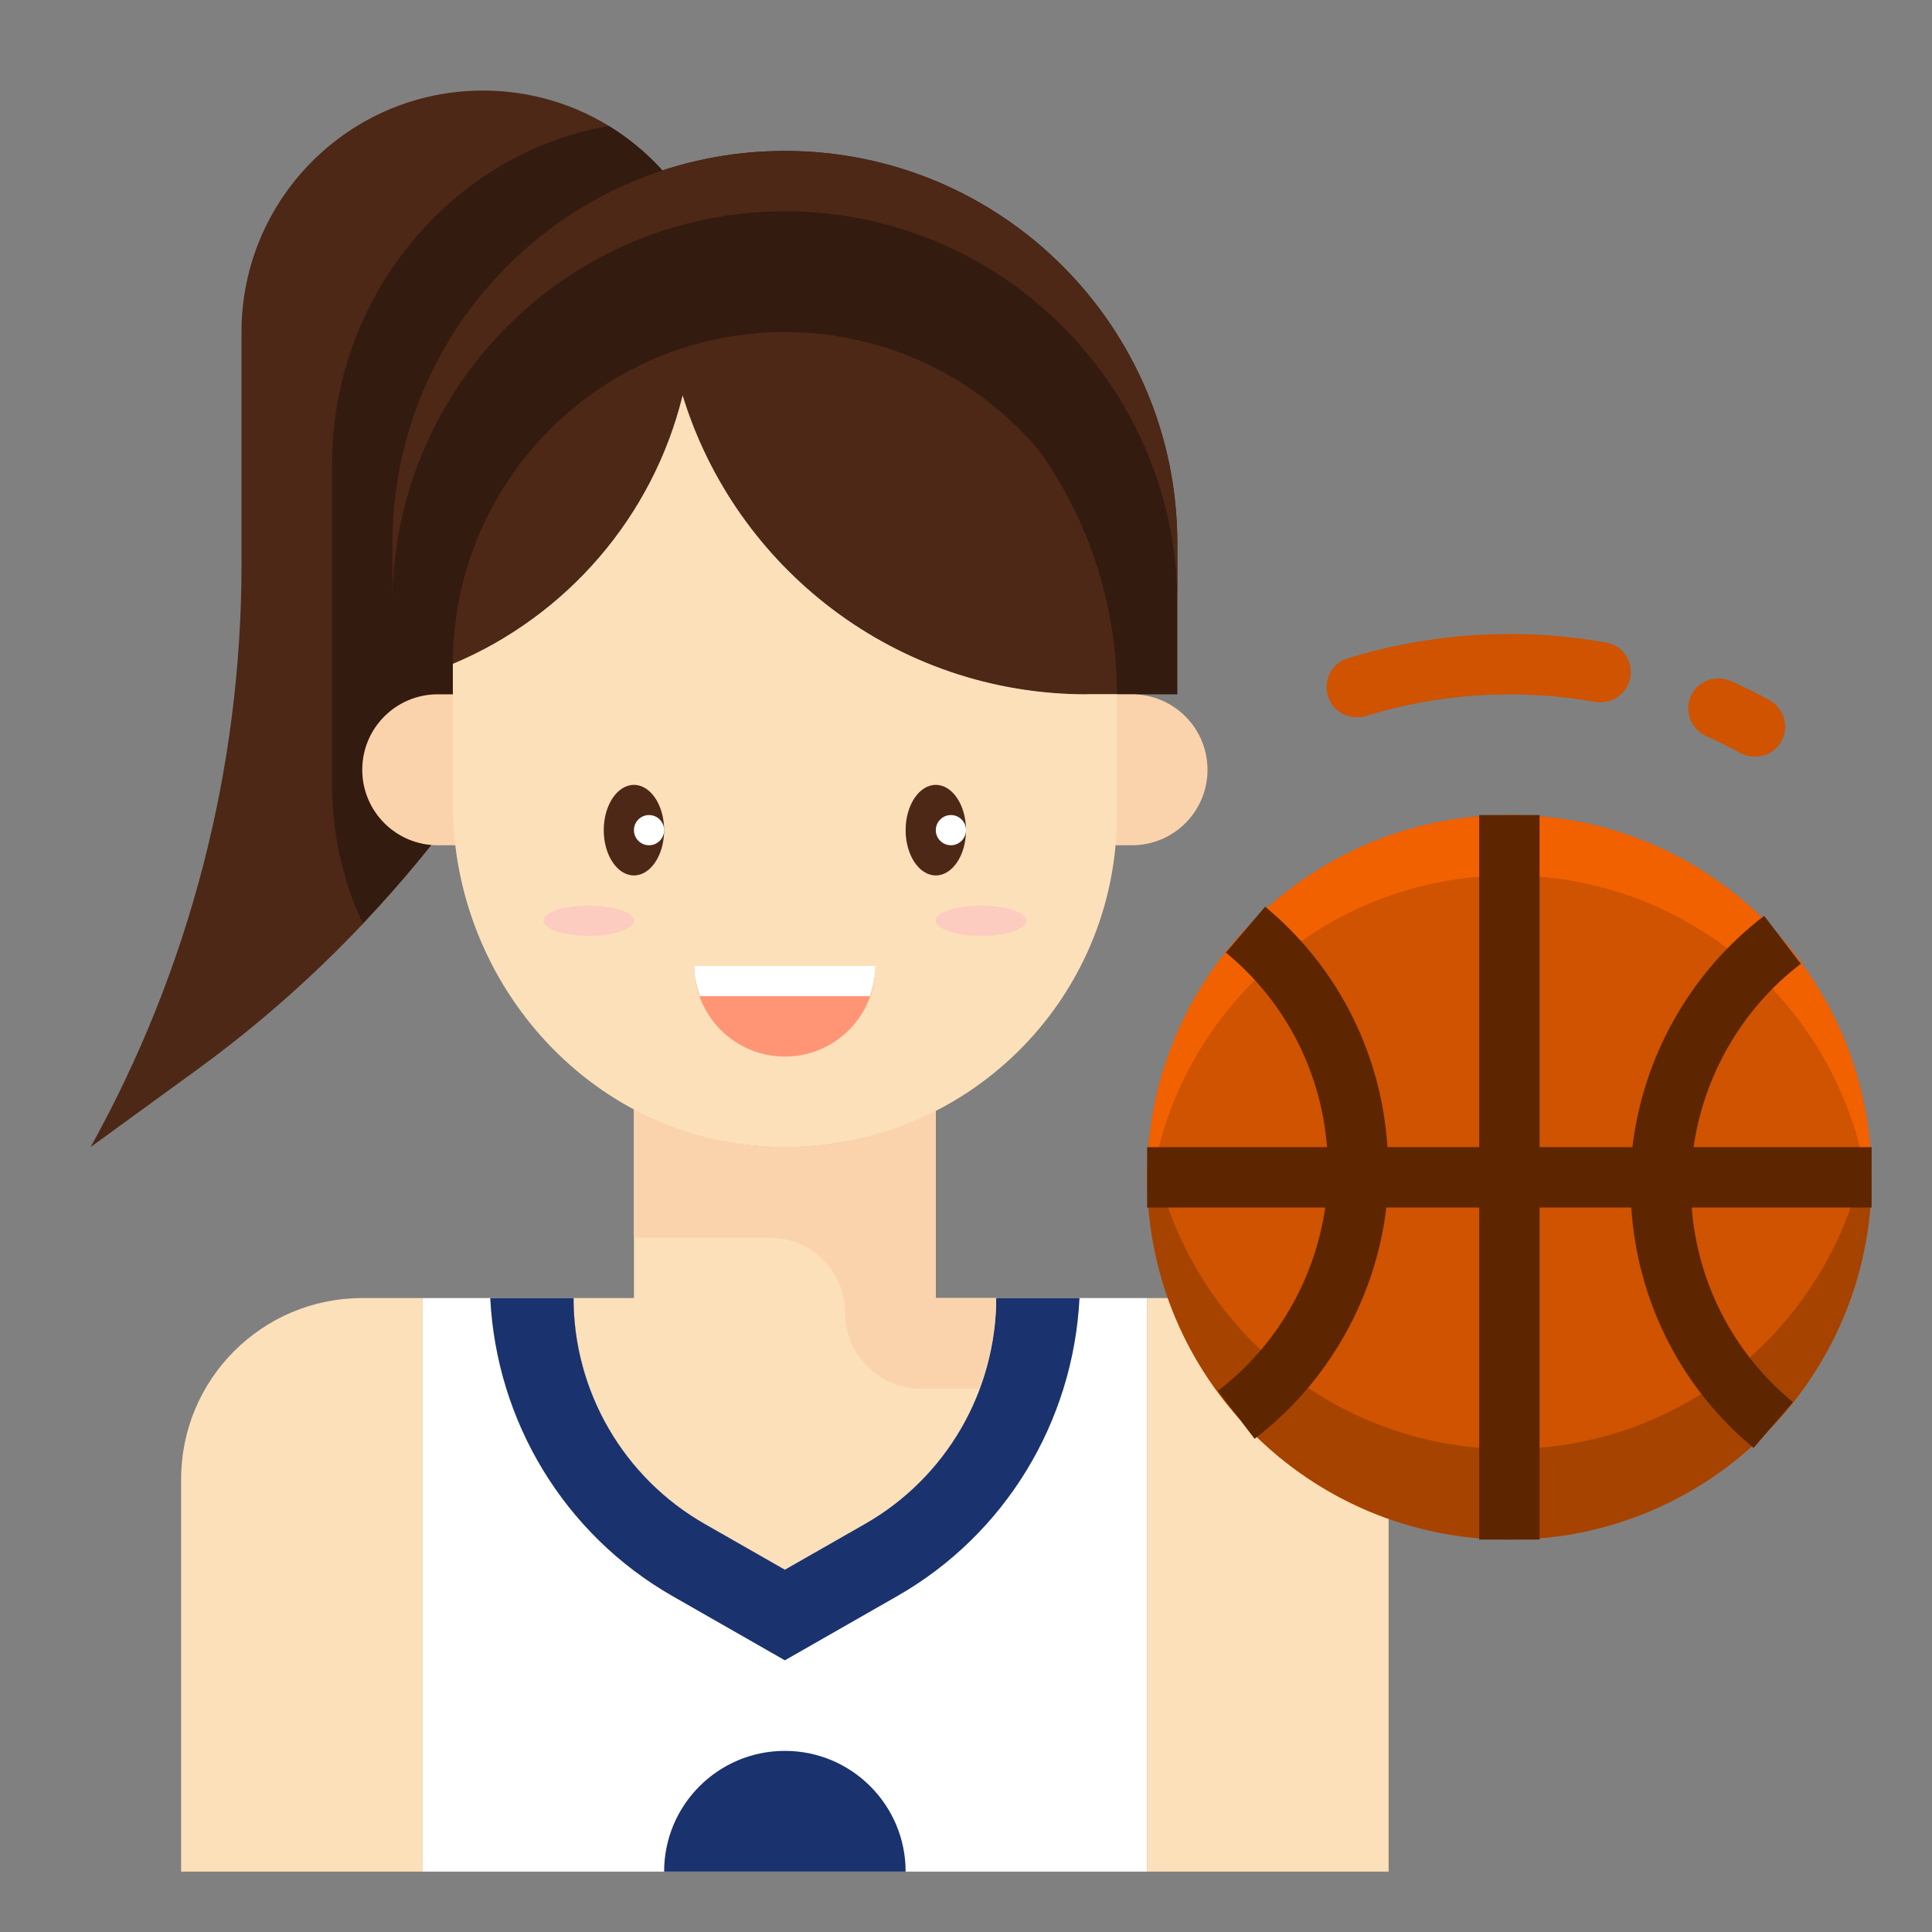 <svg id="Layer_1_1_" enable-background="new 0 0 64 64" height="512" viewBox="0 0 64 64" width="512" xmlns="http://www.w3.org/2000/svg"><rect x="0" y="0" width="64" height="64" fill="#808080" stroke="none"/><path d="m6 49v13h8v-19h-2c-3.314 0-6 2.686-6 6z" fill="#fce0b9"/><path d="m46 49v13h-8v-19h2c3.314 0 6 2.686 6 6z" fill="#fce0b9"/><path d="m33 43c0 3.092-1.657 5.947-4.341 7.481l-2.659 1.519-2.659-1.519c-2.684-1.534-4.341-4.389-4.341-7.481h-5v19h24v-19z" fill="#fff"/><path d="m16 3c-4.418 0-8 3.582-8 8v7.704c0 6.753-1.721 13.393-5 19.296l3.518-2.559c2.921-2.124 5.529-4.63 7.759-7.441l7.723-22.291c-1.465-1.661-3.61-2.709-6-2.709z" fill="#4d2817"/><path d="m22 5.709c-.53-.6-1.151-1.117-1.837-1.537-5.252.918-9.163 5.694-9.163 11.193v4.635 6c0 1.639.368 3.19 1.012 4.587.788-.834 1.553-1.689 2.266-2.587z" fill="#331b0f"/><path d="m26 5c-7.18 0-13 5.82-13 13v5h2v-1c0-.003 0-.007 0-.01 3.76-1.575 6.625-4.861 7.612-8.891 1.754 5.731 7.083 9.901 13.388 9.901h1 2v-5c0-7.18-5.82-13-13-13z" fill="#331b0f"/><path d="m26 11c-6.072 0-10.994 4.92-11 10.99 3.76-1.575 6.625-4.861 7.612-8.891 1.754 5.731 7.083 9.901 13.388 9.901h1c0-2.992-.946-5.758-2.545-8.034-2.018-2.422-5.056-3.966-8.455-3.966z" fill="#4d2817"/><path d="m31 36.794c-1.558.797-3.328 1.239-5.206 1.204-1.735-.032-3.356-.492-4.794-1.259v6.261h-2c0 3.092 1.657 5.947 4.341 7.481l2.659 1.519 2.659-1.519c2.684-1.534 4.341-4.389 4.341-7.481h-2z" fill="#fce0b9"/><path d="m14.5 23c-1.381 0-2.5 1.119-2.5 2.5s1.119 2.5 2.5 2.5h1.5v-5z" fill="#fad3ac"/><path d="m37.5 23h-1.5v5h1.5c1.381 0 2.5-1.119 2.5-2.5s-1.119-2.5-2.5-2.5z" fill="#fad3ac"/><path d="m26 5c-7.18 0-13 5.82-13 13v2c0-7.18 5.82-13 13-13s13 5.82 13 13v-2c0-7.18-5.82-13-13-13z" fill="#4d2817"/><path d="m33 43c0 3.092-1.657 5.947-4.341 7.481l-2.659 1.519-2.659-1.519c-2.684-1.534-4.341-4.389-4.341-7.481h-2.76c.205 4.094 2.455 7.826 6.038 9.873l3.722 2.127 3.722-2.127c3.583-2.047 5.833-5.779 6.038-9.873z" fill="#1a326e"/><path d="m26 58c-2.209 0-4 1.791-4 4h8c0-2.209-1.791-4-4-4z" fill="#1a326e"/><path d="m31 36.794c-1.558.797-3.328 1.239-5.206 1.204-1.735-.032-3.356-.492-4.794-1.259v4.261h4.5c1.381 0 2.5 1.119 2.5 2.5s1.119 2.5 2.5 2.5h1.944c.353-.947.556-1.957.556-3h-2z" fill="#fad3ac"/><path d="m22.613 13.099c-.988 4.03-3.852 7.317-7.612 8.891v.01 4.635c0 6.057 4.738 11.252 10.794 11.363 6.168.113 11.205-4.854 11.205-10.998v-4h-1c-6.305 0-11.634-4.17-13.387-9.901z" fill="#fce0b9"/><circle cx="50" cy="39" fill="#cf5300" r="12"/><path d="m50 48c-6.118 0-11.157-4.582-11.896-10.5-.062.492-.104.991-.104 1.5 0 6.627 5.373 12 12 12s12-5.373 12-12c0-.509-.042-1.008-.104-1.5-.739 5.918-5.778 10.5-11.896 10.5z" fill="#a64300"/><path d="m50 29c6.29 0 11.44 4.842 11.95 11 .027-.331.05-.662.05-1 0-6.627-5.373-12-12-12s-12 5.373-12 12c0 .338.023.669.05 1 .51-6.158 5.66-11 11.95-11z" fill="#f26100"/><path d="m57.635 24.936c-.358-.195-.723-.376-1.094-.542-.492-.221-.743-.769-.553-1.274.205-.544.827-.794 1.358-.557.426.191.846.398 1.256.622.51.278.689.924.381 1.417-.286.458-.874.591-1.348.334z" fill="#cf5300"/><path d="m44.012 23.121-.001-.003c-.199-.528.072-1.132.611-1.3 2.768-.862 5.749-1.044 8.604-.529.555.1.899.666.767 1.214l-.001.003c-.126.524-.642.836-1.172.742-2.507-.444-5.123-.285-7.553.464-.515.159-1.065-.087-1.255-.591z" fill="#cf5300"/><path d="m62 38h-5.898c.341-2.382 1.609-4.59 3.552-6.072l-1.213-1.59c-2.437 1.859-4.012 4.657-4.365 7.662h-3.076v-11h-2v11h-3.039c-.193-3.022-1.578-5.846-3.894-7.831l-.157-.134-1.301 1.519.156.134c1.872 1.604 3.005 3.875 3.195 6.312h-5.96v2h5.898c-.341 2.382-1.609 4.59-3.552 6.072l1.213 1.59c2.437-1.859 4.012-4.657 4.365-7.662h3.076v11h2v-11h3.039c.193 3.022 1.578 5.846 3.894 7.831l.157.134 1.301-1.519-.156-.134c-1.872-1.604-3.005-3.875-3.195-6.312h5.96z" fill="#5e2600"/><ellipse cx="32.5" cy="30.5" fill="#fcccc0" rx="1.5" ry=".5"/><ellipse cx="19.5" cy="30.5" fill="#fcccc0" rx="1.5" ry=".5"/><ellipse cx="21" cy="27.5" fill="#4d2817" rx="1" ry="1.5"/><ellipse cx="31" cy="27.5" fill="#4d2817" rx="1" ry="1.5"/><circle cx="21.5" cy="27.5" fill="#fff" r=".5"/><circle cx="31.5" cy="27.5" fill="#fff" r=".5"/><path d="m26 35c1.657 0 3-1.343 3-3h-6c0 1.657 1.343 3 3 3z" fill="#ff9575"/><path d="m28.816 33c.112-.314.184-.647.184-1h-6c0 .353.072.686.184 1z" fill="#fff"/></svg>